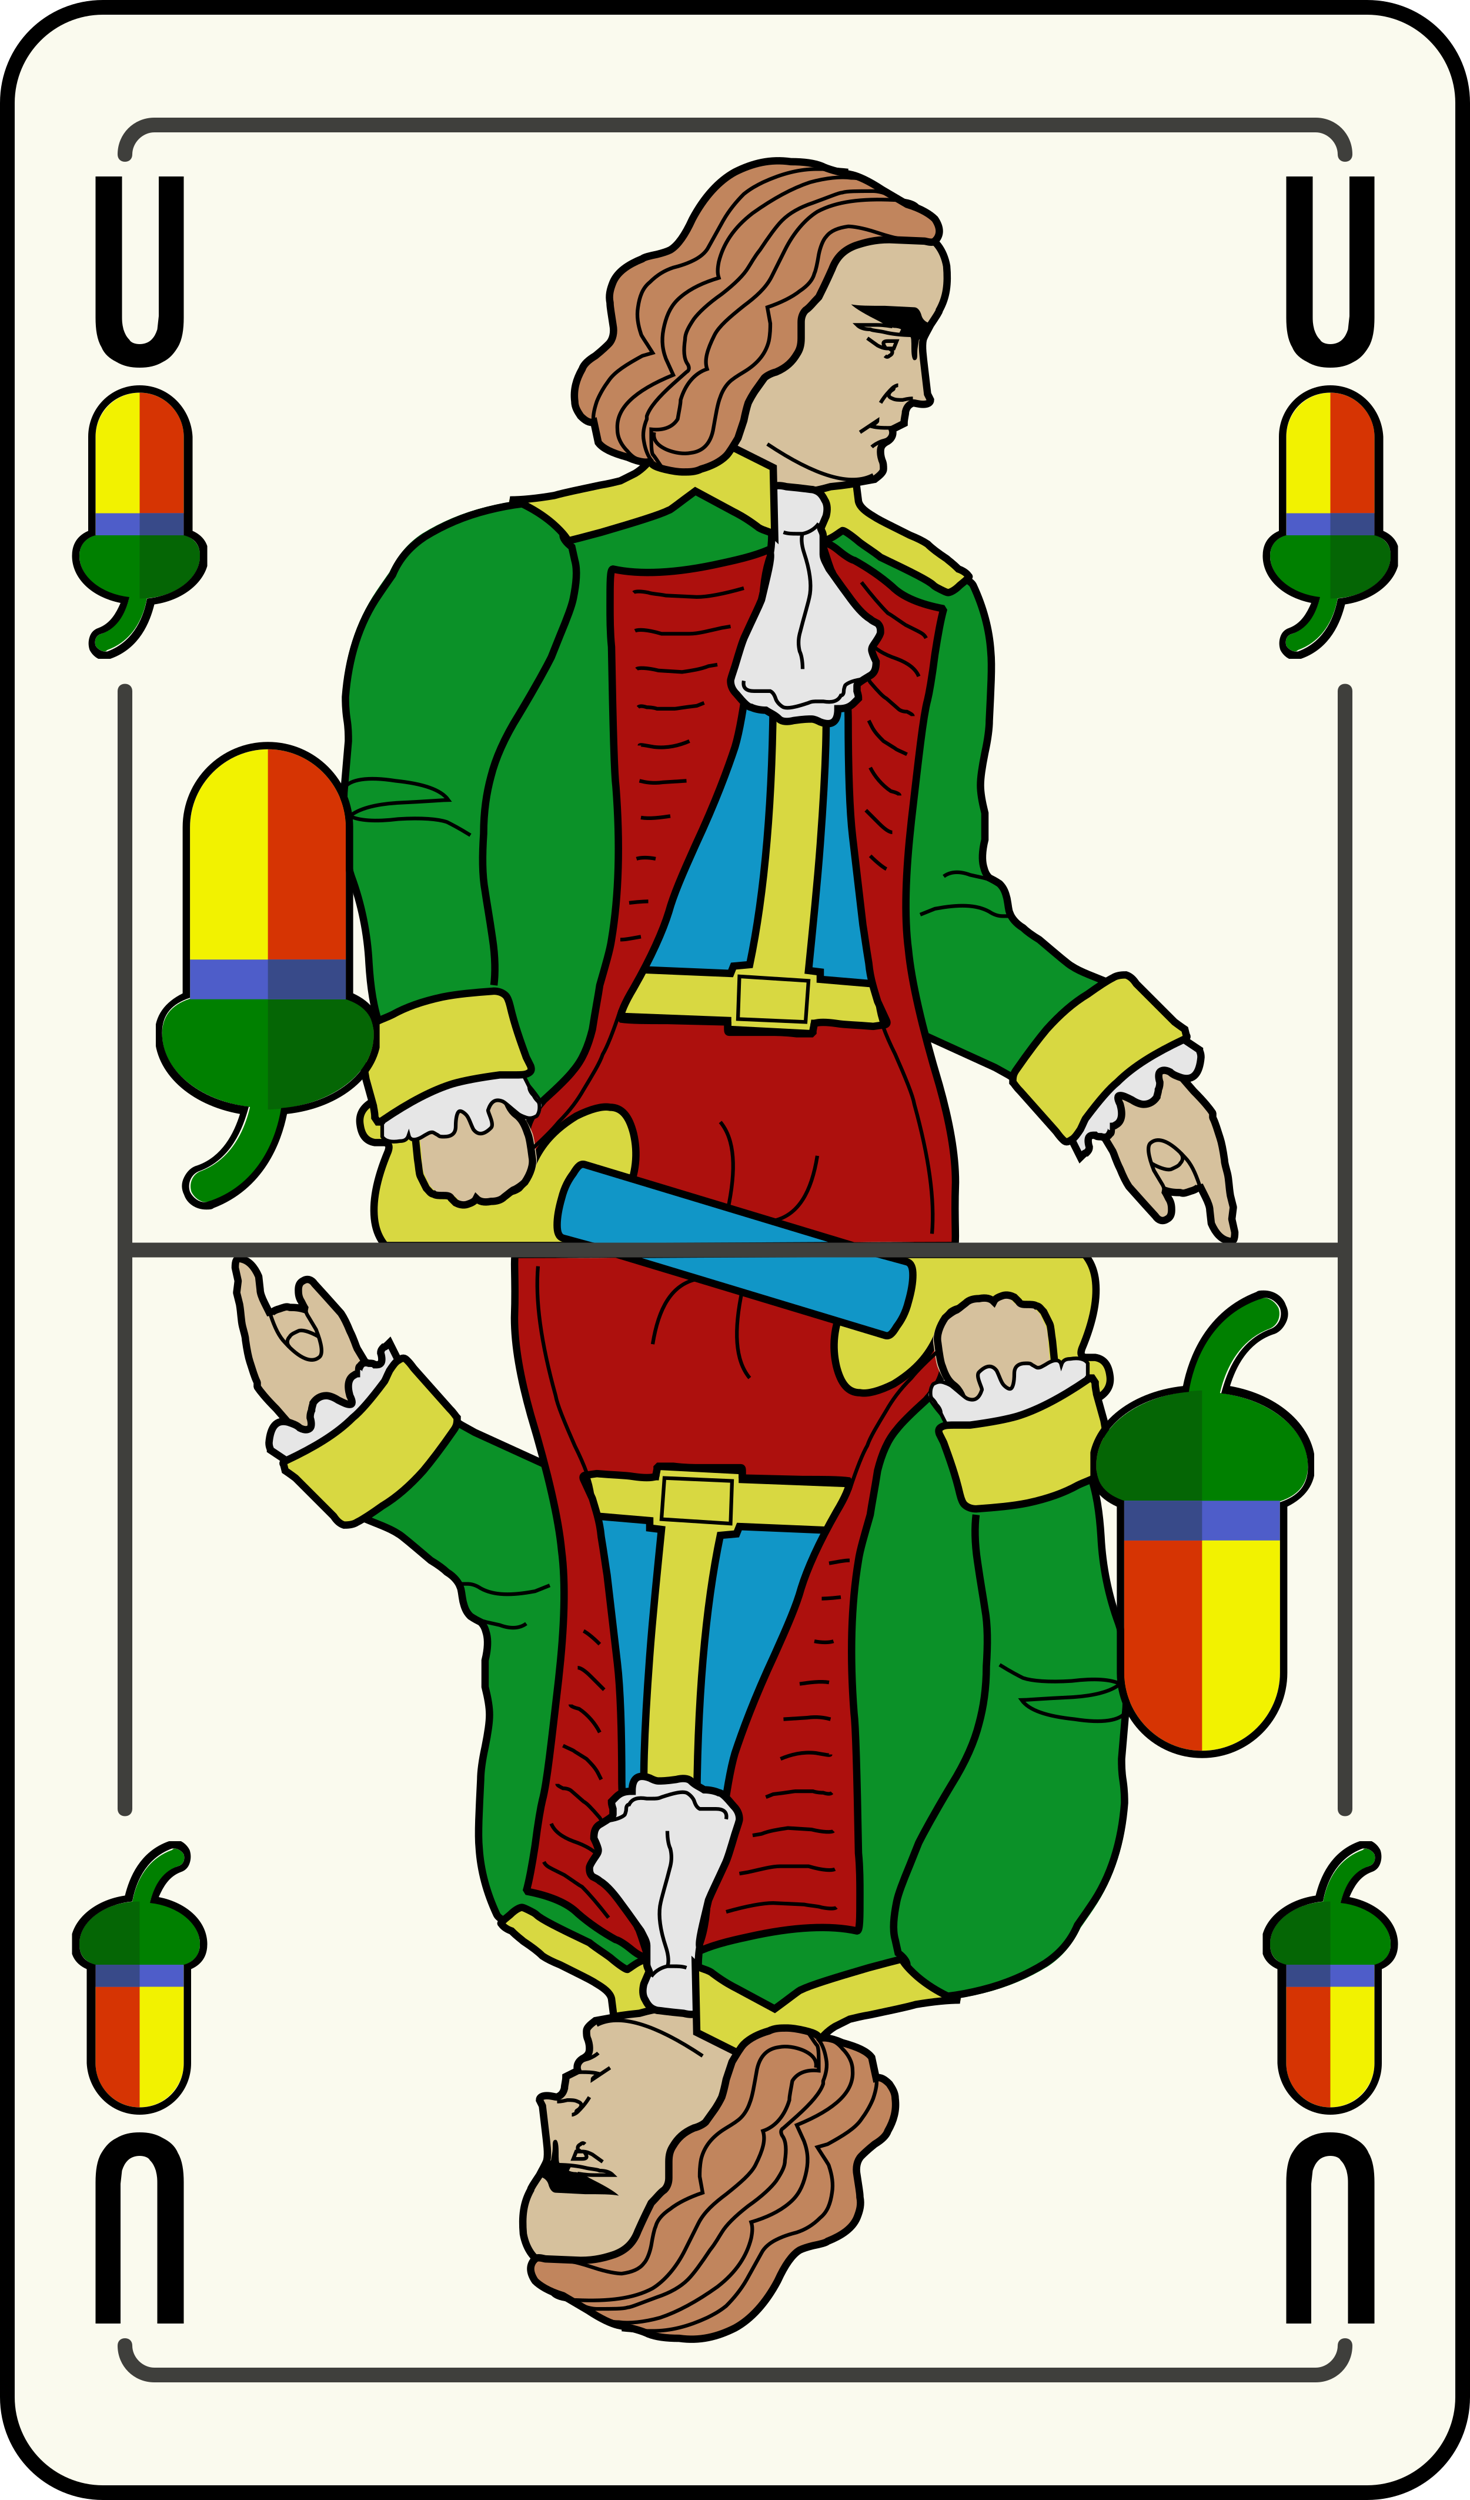 <svg xmlns="http://www.w3.org/2000/svg" xmlns:xlink="http://www.w3.org/1999/xlink" width="100" height="170" viewBox="0 0 100 170"><symbol viewBox="-22.5 -21.4 44.9 42.9"><path fill="#008000" d="M1.9-18.1c-.7.6-1.3 1.2-1.9 2-.6-.8-1.3-1.5-2.1-2.1-.6-.5-1.3-.9-2.1-1.3-1.7-.9-3.5-1.3-5.5-1.3-3.4 0-6.3 1.2-8.7 3.6-2.4 2.4-3.6 5.4-3.6 8.8 0 4.7 2.5 9.7 7.5 14.8 6.7 5.9 11.5 10.7 14.5 14.3 3-3.6 7.8-8.4 14.4-14.3 5-5.1 7.6-10.1 7.6-14.8 0-3.4-1.2-6.4-3.6-8.8-2.4-2.4-5.4-3.6-8.8-3.6-1.9 0-3.7.4-5.4 1.3-.9.3-1.6.8-2.3 1.4z"/><path fill="#055905" d="M0 20.7v-36.9c.6-.7 1.2-1.4 1.9-1.9.7-.6 1.5-1 2.3-1.5 1.7-.9 3.5-1.3 5.4-1.3 3.4 0 6.4 1.2 8.8 3.6 2.4 2.4 3.6 5.4 3.6 8.8 0 4.7-2.5 9.7-7.6 14.8-6.6 6-11.4 10.8-14.4 14.4z"/><path stroke="#000" stroke-miterlimit="10" d="M1.9-18.1c-.7.6-1.3 1.2-1.9 2-.6-.8-1.3-1.5-2.1-2.1-.6-.5-1.3-.9-2.1-1.3-1.7-.9-3.5-1.3-5.5-1.3-3.4 0-6.3 1.2-8.7 3.6-2.4 2.4-3.6 5.4-3.6 8.8 0 4.7 2.5 9.7 7.5 14.8 6.7 5.9 11.5 10.7 14.5 14.3 3-3.6 7.8-8.4 14.4-14.3 5-5.1 7.6-10.1 7.6-14.8 0-3.4-1.2-6.4-3.6-8.8-2.4-2.4-5.4-3.6-8.8-3.6-1.9 0-3.7.4-5.4 1.3-.9.3-1.6.8-2.3 1.4z" fill="none"/></symbol><symbol viewBox="-14 -23.5 28 47"><path fill="#F2F200" d="M10 13c0 5.5-4.5 10-10 10s-10-4.5-10-10v-23h20v23z"/><path fill="#D63403" d="M10-10v23c0 5.5-4.5 10-10 10v-33h10z"/><path fill="#008000" d="M13.5-13.5c0-5.2-6-9.5-13.5-9.5s-13.5 4.3-13.5 9.5 6 5.5 13.5 5.5 13.5-.3 13.5-5.5z"/><path fill="#056605" d="M13.5-13.5c0 5.2-6 5.5-13.5 5.5v-15c7.5 0 13.5 4.3 13.5 9.5z"/><path fill="#4E5DC9" d="M-10-9h20v5h-20z"/><path fill="#384A89" d="M0-9h10v5h-10z"/><path stroke="#000" stroke-miterlimit="10" d="M10-8.9v21.9c0 5.5-4.5 10-10 10s-10-4.5-10-10v-21.9c-2.2-.8-3.5-2.1-3.5-4.6 0-5.2 6-9.5 13.5-9.5s13.5 4.3 13.5 9.5c0 2.5-1.3 3.8-3.5 4.6z" fill="none"/></symbol><symbol viewBox="-29.9 -9.5 29.9 19"><path fill="#F2F200" d="M-22.8-6.9c-1.8 0-3.6.7-4.9 2-1.3 1.3-2 3-2 4.9 0 3.8 3.1 6.9 6.9 6.9h13.6v-13.8h-13.6z"/><path fill="#D63403" d="M-9.2-6.9h-13.6c-3.8 0-6.9 3.1-6.9 6.9h20.5v-6.9z"/><path fill="#008000" d="M-6.8-9.3c3.6 0 6.5 4.2 6.5 9.3s-2.9 9.3-6.5 9.3-3.8-4.2-3.8-9.3.2-9.3 3.8-9.3z"/><path fill="#056605" d="M-6.8-9.3c-3.6 0-3.8 4.2-3.8 9.3h10.3c.1-5.1-2.9-9.3-6.5-9.3z"/><path fill="#4E5DC9" d="M-9.9 6.9v-13.8h-3.4v13.8z"/><path fill="#384A89" d="M-9.9 0v-6.9h-3.4v6.9z"/><path stroke="#000" stroke-width=".5" stroke-miterlimit="10" d="M-9.9-6.9h-12.9c-3.8 0-6.9 3.1-6.9 6.9s3.1 6.9 6.9 6.9h12.9c.5 1.5 1.4 2.4 3.1 2.4 3.6 0 6.5-4.2 6.5-9.3s-2.9-9.3-6.5-9.3c-1.7 0-2.6.9-3.1 2.4z" fill="none"/></symbol><symbol id="d" viewBox="-4.6 -9.3 9.2 18.7"><path fill="#F2F200" d="M3 5.8c0 1.7-1.4 3-3 3-1.7 0-3-1.4-3-3v-7h6v7z"/><path fill="#D63403" d="M3-1.2v7c0 1.7-1.4 3-3 3v-10h3z"/><path fill="#008000" d="M4.1-2.3c0-1.6-1.8-2.9-4.1-2.9s-4.1 1.3-4.1 2.9 1.8 1.7 4.1 1.7 4.1-.1 4.1-1.7z"/><path fill="#008000" d="M-2.4-8.8c-.2 0-.5.2-.6.4-.1.3 0 .7.4.8 2 .8 2 3.4 2 3.4 0 .3.3.6.6.6s.6-.3.6-.6c0-.1 0-3.5-2.8-4.5-.1-.1-.2-.1-.2-.1z"/><path fill="#056605" d="M4.1-2.3c0 1.6-1.8 1.7-4.1 1.7v-4.6c2.3 0 4.1 1.3 4.1 2.9z"/><path fill="#4E5DC9" d="M-3-.9h6v1.5h-6z"/><path fill="#384A89" d="M0-.9h3v1.5h-3z"/><path d="M0 8.8c1.7 0 3-1.4 3-3v-6.7c.7-.2 1.1-.6 1.1-1.4 0-1.5-1.6-2.7-3.6-2.9-.2-1.1-.8-2.9-2.7-3.6h-.2c-.2 0-.5.2-.6.4-.1.3 0 .7.4.8 1.2.4 1.7 1.6 1.9 2.5-1.9.2-3.4 1.4-3.4 2.8 0 .7.4 1.2 1.1 1.4v6.7c0 1.7 1.3 3 3 3m0 .5c-2 0-3.5-1.6-3.5-3.5v-6.4c-.9-.4-1.1-1.1-1.1-1.7 0-1.5 1.3-2.8 3.3-3.2-.3-.7-.7-1.4-1.5-1.7-.3-.1-.5-.3-.6-.6-.1-.3-.1-.6 0-.9.2-.4.6-.7 1-.7.1 0 .3 0 .4.1 2 .7 2.7 2.5 3 3.7 2.1.3 3.7 1.7 3.7 3.3 0 .6-.2 1.3-1.1 1.7v6.4c-.1 1.9-1.6 3.5-3.6 3.5z"/></symbol><symbol id="c" viewBox="-37.4 -37.2 73.7 74.4"><g><path fill="#0B9128" d="M17.1 8.5c.6-.1 1-.3 1.2-.7.6-1.5 1-3 1.2-4.5.1-1 0-2.6-.1-4.7 0-.5-.1-1.2-.3-2.2-.2-1-.3-1.7-.3-2.2 0-.5.1-1.1.3-1.9 0-.4 0-1-.1-1.8s-.2-1.4-.1-1.8c.1-.3.2-.6.4-.8.1-.1.3-.2.7-.4.3-.3.4-.6.5-1 .1-.5.1-.9.2-1 .1-.3.4-.7.9-1l1.1-.8c1.3-1 2.1-1.6 2.2-1.8.6-.3 1.5-.7 2.7-1.2.7-.4.9-1.1.7-1.9-.1-.3-.4-.9-1-1.9-.2-.4-.5-1.1-.9-2.1-.4-.9-.9-1.4-1.5-1.6-.6-.2-1.3-.2-2 .1-.4.1-1.2.5-2.3 1.2l-.9.5-5.7 2.6c-.6.3-1 .8-1.2 1.5 0 .9-.1 1.6-.2 2.2-.3 1.3-.5 2.3-.5 3.1-.2 1.2-.3 2.2-.2 2.8 0 .4.2 1.1.4 2.1.2.9.3 1.6.3 2.1.1 1.7 0 3-.2 3.8-.2 1.7-.4 2.8-.7 3.5-.5 1-.8 1.7-1 2.2-.3.7-.4 1.5-.4 2.2 0 1.5-.1 2.4-.2 2.9-.2 1.2-.8 2-1.6 2.4-.7.4-1.5.6-2.4.7-.9.1-1.8 0-2.5-.2-.7-.1-1.2-.5-1.6-1.2-.3-.4-.6-1-1.1-1.8-.4-.7-.8-1.5-1.2-2.5-.2-.6-.5-1.4-.9-2.6-.2-.6-.4-1.3-.5-2.1 0-.4-.1-1.1-.1-2.1-.1-.9-.3-2.3-.8-4.2-.1-.5-.3-1.4-.7-2.8 0 0-.1-.8-.3-2.3-.1-.9-.4-1.7-.7-2.2-.1-.1-.2-.3-.5-.5-.2-.2-.4-.4-.4-.6-.2-.3-.3-.6-.3-1.1l-.2-1.2c-.1-.2-.2-.5-.5-.8-.2-.4-.4-.7-.4-.8-.6-1.6-1-2.5-1.2-2.7l-1.5-2.6c-.7-1.1-1.4-1.7-2.1-2-.3.7-.8 1.3-1.6 2-.9.7-1.6 1.2-2 1.6-.4.3-.7.6-.9.8-.3.3-.6.5-1 .6-.4.1-.9 0-1.6-.1-.8-.1-1.3-.2-1.7-.2-.7-.2-1.2-.3-1.5-.2-.3.1-.4.2-.4.2 0 .2-.1.4-.2.6-.4 1.3-.7 2.7-.8 4.4-.1 2-.5 4-1.2 5.9-.5 1.5-.6 3.4-.5 5.7l.3 3.5c0 .4 0 .9-.1 1.5-.1.7-.1 1.2-.1 1.5.2 2.6.9 4.9 2.3 7 .4.6.7 1 .9 1.3.6 1.2 1.3 2 2.2 2.6 1.3.8 2.7 1.4 4.3 1.8 1.6.4 3.1.6 4.6.5 1.3-.1 3 .2 5 .9 2.4.7 4 1.1 5 1.2.6 0 1.2-.2 1.9-.6.5-.4 1.1-.8 1.9-1.3.8-.5 1.6-.9 2.5-1.2.5-.1 1.1 0 1.9.3.8.4 1.5.6 1.9.5.6-.1 1.2-.6 1.8-1.2.8-.9 1.2-1.5 1.5-1.6.2-.2.7-.5 1.3-1 .6-.4 1-.8 1.4-1 .1-.1.6-.2 1.4-.3z"/><path stroke="#000" stroke-width=".5" d="M17.1 8.5c-.8.1-1.3.2-1.4.2-.4.2-.8.5-1.4 1-.7.5-1.1.8-1.3 1-.2.1-.7.7-1.5 1.6-.6.7-1.2 1.1-1.8 1.2-.4.1-1.1-.1-1.9-.5-.8-.4-1.4-.5-1.9-.3-.9.4-1.7.8-2.5 1.3s-1.3.9-1.7 1.1c-.7.4-1.3.6-1.9.6-.9-.1-2.6-.5-5-1.2-2.1-.7-3.8-1-5-.9-1.5.1-3-.1-4.6-.5-1.6-.4-3-1-4.3-1.8-.9-.6-1.7-1.4-2.2-2.6-.2-.3-.5-.7-.9-1.3-1.4-2-2.1-4.4-2.3-7 0-.3 0-.8.1-1.5.1-.6.1-1.1.1-1.5l-.3-3.5c-.1-2.3 0-4.2.5-5.7.7-1.9 1.1-3.9 1.2-5.9.1-1.6.3-3.1.8-4.4l.2-.6c0-.1.2-.2.4-.2.3-.1.8 0 1.5.2.3 0 .9.1 1.7.2.7.1 1.2.1 1.6.1.3-.1.6-.2 1-.6.2-.2.5-.5.9-.8.4-.4 1.1-.9 2-1.6.7-.7 1.2-1.3 1.6-2 .7.2 1.4.9 2.1 2 .7 1.3 1.2 2.1 1.5 2.6.1.2.5 1.1 1.2 2.7.1.2.2.5.4.8.2.3.4.6.5.8l.2 1.2c.1.5.2.8.3 1.1.1.2.2.3.4.6s.4.4.5.5c.3.5.6 1.2.7 2.2.2 1.5.3 2.3.3 2.3.2 1.6.4 2.5.5 3 .5 1.9.8 3.3.8 4.2 0 1 .1 1.7.1 2.1.1.8.2 1.5.5 2.1.4 1.1.7 2 .9 2.5.4 1 .8 1.8 1.2 2.5.4.9.8 1.5 1.1 1.9.4.7 1 1.1 1.7 1.2.7.2 1.6.3 2.5.2.8-.1 1.6-.3 2.3-.7.8-.4 1.4-1.2 1.6-2.4.1-.5.2-1.5.2-2.9 0-.8.2-1.5.4-2.2.2-.4.5-1.2 1-2.2.3-.7.5-1.8.7-3.3.2-.8.2-2.1.2-3.8 0-.5-.1-1.2-.3-2.1-.3-1-.4-1.7-.4-2.1 0-.6 0-1.6.2-2.8 0-.7.2-1.7.5-3.1.1-.5.2-1.2.2-2.2.1-.7.5-1.2 1.2-1.5l5.7-2.6.9-.5c1.1-.7 1.9-1.1 2.3-1.2.7-.2 1.4-.2 2-.1.6.2 1.1.7 1.5 1.6.4 1 .6 1.7.9 2.1.6 1 .9 1.7 1 1.9.2.8 0 1.5-.7 1.9-1.2.5-2.1.8-2.7 1.2-.2.1-.9.7-2.2 1.8-.5.3-.9.6-1.1.8-.5.3-.8.7-.9 1-.1.2-.1.5-.2 1-.1.4-.2.7-.5 1-.3.2-.5.3-.7.4-.2.2-.3.4-.4.8-.1.4-.1 1 .1 1.8v1.8c-.2.8-.3 1.4-.3 1.9s.1 1.2.3 2.2c.2.9.3 1.7.3 2.2.1 2.1.2 3.7.1 4.7-.1 1.5-.5 3-1.2 4.5-.1.2-.5.5-1.1.5z" fill="none"/><path fill="#1196C7" d="M9.4 9.4l3.2-29.3-18.6 1.1 9.8 28.3z"/><path stroke="#000" stroke-width=".25" fill="none" d="M9.4 9.4l3.2-29.3-18.6 1.1 9.8 28.3z"/><path fill="#D8D841" d="M4.6 1.6l3.5-.5c.2-1.6.1-5.2-.3-10.6-.2-2.8-.5-5.6-.8-8.6l.8-.1v-.5l4.7-.4.4-2.9-5.5.3-.1-.7-5.8.3v.6l-7.8.3.9 3.2 7.1-.3.2.5h1.1c1 4.8 1.6 11.2 1.6 19.4z"/><path stroke="#000" stroke-width=".5" d="M4.6 1.6c0-8.2-.6-14.6-1.6-19.4l-1.1-.1-.2-.5-7.1.3-.9-3.2 7.8-.3v-.6l5.8-.3.1.7 5.5-.3-.4 2.9-4.7.4v.5l-.8.1c.3 3 .6 5.9.8 8.6.4 5.4.5 9 .3 10.6l-3.5.6z" fill="none"/><path fill="#AD100D" d="M-6.1-5.7c-.1.7-.2 3.9-.4 9.6 0 1-.1 1.9-.1 2.8 0 1.7.1 2.5.2 2.5 1.9-.5 4.4-.4 7.5.3 1.4.3 2.6.6 3.6 1.1-.4-.7-.7-1.8-.9-3.3-.4-1.2-.7-2.9-1-5.1-.4-2.4-.7-4.1-.9-5.1-.4-1.4-1.3-3.6-2.7-6.7-.8-1.9-1.4-3.4-1.8-4.5-.4-1.3-1.2-3-2.4-5.2-.6-1-.9-1.7-.9-2.1.7-.1 1.8-.1 3.2-.1l4.1-.1v-.4c0-.2 0-.3.1-.3h2.8c.4 0 1.1 0 1.8-.1h1.1v.2l.1.5c.3.1.8.1 1.5 0 .6-.1 1.4-.1 2.5-.2l.8-.1c.2 0 .2.1.2.3l-.6 1.3c-.3.7-.5 1.5-.6 2.6-.1 1.2-.2 2.1-.4 2.6l-.7 6c-.2 1.8-.3 4.6-.3 8.2 0 1-.1 2.6-.4 4.6-.1 1.2-.2 2.1-.2 2.7-.1 1-.2 1.9-.5 2.6 0 .1-.2.8-.7 2 .2 0 .6-.1 1.1-.5.6-.5.9-.7 1-.8.9-.5 1.8-1.1 2.6-1.8.8-.6 2-1.1 3.5-1.5-.3-.8-.5-1.8-.6-3.1-.2-1.6-.4-2.7-.5-3.1-.2-1.1-.6-3.8-1-8.2-.4-3.6-.5-6.5-.2-8.8.2-2.1.9-5.2 2.1-9.2.7-2.5 1.1-4.7 1.1-6.6-.1-2.7-.1-4 0-4h-2.2c-2.6.1-6.5 0-11.7-.2-1.8-.1-5.7-.1-11.8-.1h-5c0 .2.1.8.4 2 .3.7.5 1.2.7 1.6.2.6.4 1.1.5 1.6v1.2c-.1.6-.1 1-.1 1.1 0 .7.5 1.5 1.2 2.5 1 .9 1.7 1.6 2 2 .6.7 1 1.6 1.3 2.8.2 1.3.4 2.4.5 3 .4 1.3.7 2.3.8 3.1.5 3 .6 6.5.3 10.4z"/><path stroke="#000" stroke-width=".5" stroke-linejoin="bevel" d="M-6.1-5.7c.3-3.9.2-7.4-.3-10.4-.1-.7-.4-1.7-.8-3.1-.1-.7-.3-1.7-.5-3-.3-1.2-.7-2.1-1.3-2.8-.3-.4-1-1.1-2-2-.8-.9-1.2-1.7-1.2-2.5 0-.2 0-.5.1-1.1v-1.2c-.1-.5-.2-1-.5-1.6-.1-.4-.3-.9-.7-1.6-.3-1.1-.5-1.8-.4-2 3.2 0 30.4.1 30.6.1s0 1.6.1 4.3c0 1.9-.4 4.1-1.1 6.6-1.2 4-1.9 7.1-2.1 9.2-.3 2.3-.2 5.2.2 8.8.5 4.3.8 7.1 1.1 8.2.1.4.3 1.5.5 3.1.2 1.3.4 2.4.6 3.1-1.6.3-2.8.8-3.5 1.5-.8.7-1.7 1.3-2.6 1.8-.1 0-.5.2-1.1.7-.5.4-.8.5-1.1.5.4-1.2.6-1.9.7-2 .3-.7.4-1.6.5-2.6 0-.6.1-1.5.2-2.7.2-2 .4-3.6.4-4.6 0-3.6.1-6.4.3-8.1l.7-6c.1-.6.2-1.4.4-2.6.1-1.1.4-1.9.6-2.6l.6-1.3c.1-.2 0-.3-.2-.3l-.7-.1c-1.1.1-1.9.1-2.5.2-.7.1-1.2.1-1.5 0l-.1-.5v-.2h-1.1c-.8.1-1.4.1-1.8.1h-2.8c-.1 0-.1.1-.1.3v.4l-4.1.1c-1.4 0-2.5 0-3.2.1 0 .4.3 1.1.9 2.1 1.2 2.1 2 3.9 2.4 5.2.3 1.1.9 2.5 1.8 4.5 1.4 3 2.2 5.2 2.7 6.7.3 1 .6 2.7.9 5.1.3 2.2.6 3.9 1 5.1.1 1.6.4 2.7.8 3.4-1-.5-2.2-.8-3.6-1.1-3.1-.7-5.6-.8-7.4-.4-.2 0-.2-.8-.2-2.5 0-.8 0-1.8.1-2.8.1-5.6.2-8.8.3-9.5z" fill="none"/><path fill="#D8D841" d="M16.4 9.8c.1-.1.4-.3.7-.6.3-.2.6-.4.7-.5.1-.1-.1-.3-.6-.6-.4-.3-.7-.5-.8-.5-.1 0-.3.1-.5.2s-.4.2-.5.3c-.3.2-1.5.9-3.6 1.9-.5.4-1 .7-1.4 1-.8.6-1.2.9-1.2.8-.2-.1-.4-.3-.8-.5s-.7-.3-.7-.2l-.1 1.5c.2.6.3 1 .2 1.3 0 .2-.1.4-.2.6l-.3.5 2.6 1.2s.2-.8.4-2.4c.2-.3.5-.6 1-1l1.3-.7 1.2-.6c.5-.2.9-.5 1.2-.6.4-.3.8-.7 1.4-1.1z"/><path stroke="#000" stroke-width=".5" d="M16.4 9.8c-.6.4-1 .7-1.3 1-.3.2-.7.4-1.2.6l-1.2.6c-.6.3-1 .5-1.3.7-.5.3-.9.6-1 1-.2 1.6-.3 2.4-.4 2.4l-2.6-1.2.3-.5c.1-.2.2-.4.2-.6 0-.3-.1-.7-.2-1.3l.1-1.5c0-.1.3 0 .7.2.4.2.6.4.8.5 0 .1.5-.2 1.2-.8.4-.3.9-.6 1.4-1 2.1-1 3.3-1.6 3.6-1.9.1-.1.3-.2.5-.3.2-.1.4-.2.5-.2.1 0 .4.1.8.5.5.4.7.6.6.6-.1.2-.4.4-.7.5-.4.4-.7.6-.8.7z" fill="none"/><path fill="#D6C19D" d="M15.9 26.7c0-.1-.2-.4-.6-1-.2-.4-.4-.7-.5-1-.1-.5 0-1.1.1-2l.2-1.7.2-.4c0-.2-.2-.3-.5-.3s-.6.1-.7.1c-.2-.1-.4-.2-.5-.6 0-.2-.1-.5-.1-.8l-.8-.4c.1-.3 0-.6-.3-.8-.4-.2-.5-.4-.5-.7 0-.1 0-.3.1-.6.1-.2.1-.4.1-.6 0-.2-.2-.4-.6-.7l-1.1-.2c-.2-.1-.9-.2-1.9-.3-.7-.2-1.2-.3-1.5-.3-.6-.2-1.1-.3-1.4-.2-1 .1-1.9.2-2.5.4-.8.3-1.5.9-2 1.7-.1.3-.4.4-.8.5-.5.1-.9.2-1.1.3-.1.1-.2.4-.2 1-.1.8-.2 1.5-.2 1.9 0 .8.1 1.5.2 2.1l1.1 5c.4 1.8 1.9 3.3 4.8 4.5 2 .9 4.2 1.2 6.4.9l1.1-.3c.3-.1.7-.2 1.2-.2.2 0 .6-.1 1.1-.1.9-.3 1.5-1.1 1.7-2.2.1-1.2 0-2.1-.5-3z"/><path stroke="#000" stroke-width=".5" stroke-miterlimit="10" d="M15.9 26.7c0-.1-.2-.4-.6-1-.2-.4-.4-.7-.5-1-.1-.5 0-1.1.1-2l.2-1.7.2-.4c0-.2-.2-.3-.5-.3s-.6.1-.7.1c-.2-.1-.4-.2-.5-.6 0-.2-.1-.5-.1-.8l-.8-.4c.1-.3 0-.6-.3-.8-.4-.2-.5-.4-.5-.7 0-.1 0-.3.1-.6.1-.2.1-.4.1-.6 0-.2-.2-.4-.6-.7l-1.1-.2c-.2-.1-.9-.2-1.9-.3-.7-.2-1.2-.3-1.5-.3-.6-.2-1.1-.3-1.4-.2-1 .1-1.9.2-2.5.4-.8.3-1.5.9-2 1.7-.1.3-.4.4-.8.5-.5.1-.9.2-1.1.3-.1.1-.2.4-.2 1-.1.8-.2 1.5-.2 1.9 0 .8.1 1.5.2 2.1l1.1 5c.4 1.8 1.9 3.3 4.8 4.5 2 .9 4.2 1.2 6.4.9l1.1-.3c.3-.1.7-.2 1.2-.2.2 0 .6-.1 1.1-.1.9-.3 1.5-1.1 1.7-2.2.1-1.2 0-2.1-.5-3z" fill="none"/><path fill="#E6E6E6" d="M8.1 13.8c.2-.3.2-.7.1-1.1l-.3-.7c-.1-.1-.1-.2 0-.3 0-.2.1-.3.1-.4v-1.2c.1-.3.2-.6.5-1s.6-1 1.1-1.9c.5-.7 1-1.3 1.5-1.6.1-.1.3-.2.5-.3.2-.2.3-.4.2-.6 0-.1-.1-.3-.3-.6-.2-.2-.3-.4-.3-.6 0-.2.1-.5.3-.8.1-.4-.1-.7-.5-1-.5-.3-.7-.5-.8-.6v-.4c.1-.2.1-.3.1-.5l-.3-.3c-.2-.2-.5-.4-1-.4-.1-.9-.5-1.2-1.2-.9-.2.2-.4.3-.6.3-.1 0-.5 0-1.2-.1-.4-.1-.8-.1-1.1.1-.3.2-.6.4-.9.5-.4.1-.8.2-1 .3-.2.1-.5.4-1 .9-.2.4-.3.7-.3.9 0 .1.1.4.3 1 .3.9.5 1.6.7 2.1.5 1 .9 1.8 1.1 2.4.5 1.7.7 2.8.8 3.2.1.7.2 1.2.1 1.5-.1.5-.1.9-.1 1.2v1.2c0 .4.1.6.2.6.2.1.5 0 .9 0l1.8-.2c.2-.1.4-.3.6-.7z"/><path stroke="#000" stroke-width=".5" stroke-miterlimit="10" d="M8.1 13.8c-.2.4-.4.6-.8.7-.1 0-.7.1-1.8.2-.4.1-.7.1-.9 0-.1 0-.2-.2-.2-.6v-1.2c0-.3 0-.7.1-1.2 0-.4 0-.9-.1-1.5.1-.4-.2-1.5-.6-3.2-.2-.5-.6-1.3-1.1-2.4-.2-.4-.4-1.1-.7-2.1-.2-.6-.3-.9-.3-1 0-.3.1-.6.4-.9.5-.6.8-.9 1-.9.2-.1.6-.2 1-.2.3-.2.6-.3.9-.6.2-.2.6-.2 1-.1.7.1 1 .1 1.2.1.2 0 .4-.1.6-.2.8-.3 1.2 0 1.2.9.5 0 .8.1 1.1.4l.3.3c0 .1 0 .2-.1.5v.4c0 .1.3.3.8.6.4.2.5.5.5 1-.2.4-.3.7-.3.8 0 .2.1.3.3.6.2.3.3.5.3.6 0 .2 0 .4-.2.6-.2.1-.4.2-.5.3-.5.3-1 .9-1.5 1.6-.6.8-1 1.4-1.3 1.8-.2.4-.4.7-.4 1v1.2c0 .1 0 .2-.1.4s-.1.3 0 .3l.3.7c.1.4.1.8-.1 1.1z" fill="none"/><path fill="#D8D841" d="M-2.6 13.1c-.6-.3-2.2-.8-4.6-1.5-1-.3-1.8-.5-2.2-.6.1 0-.2.5-1 1.2-1.1.9-2.1 1.4-2.9 1.5l.9-.3c-.4.1-.7.2-.9.3l-.1.1c.9 0 1.9.1 3.1.3.7.2 1.7.4 3.1.7.6.1 1 .2 1.4.3l1 .5c1 .6 1.8 1.8 2.4 3.7.9 0 2-.5 3.4-1.5l3.6-2 .1-4.6c-.1.1-.3.2-.6.3-.3.1-.5.2-.6.3-.8.6-1.4.9-1.6 1l-2.6 1.4c-1.2-.6-1.8-1-1.9-1.1z"/><path stroke="#000" stroke-width=".5" d="M4.6 16l.1-4.6c-.1.1-.3.2-.6.3-.3.1-.5.2-.6.3-.8.6-1.4.9-1.6 1l-2.6 1.4c-1.1-.8-1.7-1.3-1.8-1.3-.6-.3-2.2-.8-4.6-1.5-1.1-.3-1.9-.5-2.3-.6.1 0-.2.5-1 1.2-.7.6-1.4 1-2 1.3l-.9.3c.8 0 1.8.1 3 .3.7.2 1.7.4 3.1.7.6.1 1 .2 1.4.3l1 .5c1 .6 1.8 1.8 2.4 3.7.9 0 2-.5 3.4-1.5l3.6-1.8z" fill="none"/><path fill="#C1855D" d="M14.9 31.4l-2.5.1c-1-.1-1.7-.2-2.3-.4-.7-.3-1.2-.8-1.6-1.6-.4-.9-.7-1.5-.9-1.9-.3-.4-.6-.7-.9-.9-.2-.2-.3-.4-.3-.8v-1.1c0-.4-.1-.8-.3-1.1-.3-.5-.7-.9-1.4-1.2-.4-.1-.7-.3-.8-.4l-.5-.7c-.3-.5-.5-.8-.6-1-.1-.2-.2-.6-.3-1.2l-.3-1.2c-.2-.6-.5-1-.9-1.3-.4-.4-1-.7-1.7-.9-.4-.1-.8-.2-1.2-.2-.1 0-.4 0-.9.1-1 .2-1.4.4-1.3.7-.1-.3-.7-.2-1.6.2-1.1.3-1.7.6-2 1l-.3 1.4c-.3 0-.6.1-.9.4-.2.3-.4.6-.4 1-.1.8.1 1.5.5 2.2l.9.9c.5.4.8.6.9.8.3.3.4.8.3 1.3-.1.6-.2 1.1-.2 1.5-.1.5 0 .9.2 1.4.3.7 1 1.3 2 1.6.1.1.5.2 1 .3.4.1.7.2.9.3.5.3 1 1 1.5 2.1.8 1.6 1.8 2.7 2.9 3.2 1.2.6 2.4.9 3.7.8.9-.1 1.6-.2 2.1-.3.6-.1 1.3-.3 2.3-.5.4-.1 1.1-.5 2-1l1.8-.9c.9-.4 1.6-.7 1.9-1 .4-.7.5-1.2 0-1.5-.2-.2-.4-.2-.8-.2z"/><path stroke="#000" stroke-width=".5" d="M14.9 31.4c.4-.1.6-.1.7 0 .4.4.4.9 0 1.5-.3.3-.9.7-1.9 1l-1.7 1c-.9.6-1.6.9-2 1-1 .2-1.7.4-2.1.6-.5.2-1.2.3-2.1.3-1.4.2-2.6-.1-3.8-.7-1.1-.6-2.1-1.7-2.9-3.2-.5-1.1-1-1.8-1.5-2.1-.2-.1-.5-.2-.9-.3-.5-.1-.9-.2-1-.3-1-.4-1.7-.9-2-1.6-.2-.5-.3-.9-.2-1.4 0-.3.1-.8.2-1.5.1-.5 0-1-.3-1.3-.1-.1-.4-.4-.9-.8-.5-.3-.8-.6-.9-.9-.4-.7-.6-1.4-.5-2.2 0-.4.2-.7.4-1 .3-.3.6-.5.9-.4l.3-1.4c.3-.4.9-.7 2-1 .9-.4 1.5-.4 1.6-.2-.1-.3.3-.5 1.3-.7.5-.1.8-.1.9-.1.4 0 .8 0 1.2.2.7.2 1.3.5 1.7.9.2.2.5.7.8 1.2l.4 1.2c.1.5.2.9.3 1.2.1.2.3.6.6 1l.5.7c.1.1.4.3.8.4.7.3 1.1.7 1.4 1.2.2.3.3.6.3 1.1v1.1c0 .3.1.6.3.8.3.2.5.5.9.9.2.4.5 1 .9 1.9.3.8.8 1.3 1.6 1.6.6.2 1.3.4 2.3.4l2.4-.1z" fill="none"/><g stroke="#000" stroke-width=".25" fill="none"><path d="M-3.5 18.4c-.1-.5.2-.9.9-1.2.5-.2 1.1-.3 1.6-.2.8.1 1.3.6 1.5 1.5.2 1.1.3 1.8.5 2.3.1.3.3.7.6 1 .2.2.5.4 1 .7 1 .6 1.5 1.3 1.7 2.1.1.5.1.9.1 1.2l-.2 1.1c.9.3 1.7.7 2.2 1.1.6.4.9.8 1 1.2.1.2.2.7.3 1.3.1.5.3 1 .5 1.2.3.4.8.6 1.5.7.3 0 1-.1 1.9-.4.9-.3 1.4-.4 1.4-.4.6-.1 1.1-.2 1.4-.2h.6c.3 0 .5 0 .6.2M-2.9 15.9c-.4.6-.6.9-.7 1-.1.2-.1.8-.1 1.7.9-.1 1.5.2 1.8.7.1.6.2 1 .2 1.3.3 1 .9 1.8 1.8 2.1-.2.6 0 1.3.5 2.3.3.6 1 1.2 2 2 .8.6 1.5 1.2 1.9 2l.9 1.8c.6 1.2 1.4 2.1 2.2 2.6 1.3.7 3 .9 5.2.8.7 0 1.3-.1 1.6-.4M-3.6 16.4c-.3.3-.5.8-.6 1.4-.1.5 0 1 .2 1.5v.2c.2.6.8 1.3 1.8 2.2l.9.8c.2.1.2.3.1.5-.3.4-.3 1-.2 1.7 0 .4.2.8.6 1.4.3.4.9 1 1.9 1.7.9.7 1.5 1.3 1.8 1.8.2.3.4.7.8 1.2.6.9 1.1 1.6 1.5 2 .5.5 1.2.9 2.1 1.2 1.1.4 1.8.7 2 .7.3.1 1 .1 2.1.1.3 0 .8-.1 1.4-.4M-3.8 16.4c-.6 0-1.1.2-1.5.7-.4.4-.7.9-.7 1.5-.1 1.4 1.1 2.6 3.8 3.7l-.5 1.1c-.3.8-.3 1.5-.1 2.3.2.8.5 1.4 1.1 1.9.7.6 1.6 1 2.6 1.3-.1.3-.1.6 0 1.1.3 1.2 1 2.3 2.3 3.3 1.4 1 2.7 1.7 3.9 2.1 1.1.3 2.1.4 2.8.3.5 0 .9-.1 1.2-.2M-7.6 19c-.1.4 0 .9.2 1.5.2.5.5 1 .8 1.4.4.6 1.2 1.1 2.3 1.7l.7.2c-.5.8-.8 1.2-.8 1.3-.2.6-.3 1.2-.2 1.8.1.7.3 1.3.8 1.7.5.5 1 .8 1.6 1 .8.2 1.2.4 1.4.5.4.2.8.5 1 .9l1 1.8c.4.7.9 1.3 1.4 1.8.5.4.9.6 1.3.8 1.3.6 2.5.9 3.7.9.5 0 1.2 0 2.1-.1"/></g><path fill="#D8D841" d="M-20.4-27.2c.4-.4.9-1 1.5-2l1.9-2.1c.8-.9 1.6-1.4 2.5-1.6.2 0 .5-.1.9-.2s.7 0 1 .2c.2.2.4.5.6.9.2.5.4.9.5 1.1.6 1.2 1.5 2.1 2.8 2.9 1 .5 1.8.7 2.3.6.8 0 1.3-.6 1.6-1.8.3-1.3.2-2.7-.5-4.2-.3-.8-.7-1.4-1.1-1.9-.2-.3-.6-.7-1.2-1.5l-14.2-.1c-.4.5-.6 1-.7 1.6-.2 1.3.1 2.9.9 4.8.1.3.1.5-.2.6h-.7c-.6.1-.9.5-1 1.2-.1.6.1 1.1.7 1.5 1 .7 1.7.7 2.4 0z"/><path stroke="#000" stroke-width=".5" d="M-21.8-36.9c-.4.5-.6 1-.7 1.6-.2 1.3.1 2.9.9 4.8.1.3.1.5-.2.6h-.7c-.6.1-.9.5-1 1.2-.1.6.1 1.1.7 1.5.9.6 1.7.6 2.3-.1.4-.4.9-1 1.5-2l1.9-2.1c.8-.9 1.6-1.4 2.5-1.6.2 0 .5-.1.9-.2s.7 0 1 .2c.2.2.4.5.6.9.2.5.4.9.5 1.1.6 1.2 1.5 2.1 2.8 2.9 1 .5 1.8.7 2.3.6.8 0 1.3-.6 1.6-1.8.3-1.3.2-2.7-.5-4.2-.3-.8-.7-1.4-1.1-1.9-.1-.2-.4-.7-1-1.5h-14.3z" fill="none"/><path fill="#1196C7" d="M-7.4-36.9l-2.2.6c-.2 0-.4.3-.4.9 0 .5.1 1.1.3 1.8.2.7.4 1.2.8 1.7.3.4.5.6.8.6l18.1-5.6h-17.4z"/><path stroke="#000" stroke-width=".5" d="M10-36.9l-18.2 5.5c-.3.1-.5-.1-.8-.6-.3-.4-.6-.9-.8-1.7-.2-.7-.3-1.3-.3-1.8s.1-.8.4-.9l2.2-.6 17.5.1z" fill="none"/><path fill="#D6C19D" d="M34.5-28.2c.2-.4.3-.8.5-1.4.1-.3.2-.8.3-1.5 0-.2.1-.5.2-.9s.1-.9.2-1.5l.2-.8-.1-.8.2-.9c0-.5-.1-.7-.4-.6-.5.1-.9.5-1.2 1.2l-.1.9c0 .2-.1.5-.3.9l-.4.8c0-.1-.2-.3-.6-.4-.3-.1-.5-.2-.7-.1-.3 0-.7 0-1.2.2.1 0 .2-.2.4-.6.2-.3.2-.6.2-.8 0-.3-.1-.5-.3-.6-.3-.2-.6-.1-.8.2-1.1 1.2-1.7 1.9-1.8 2-.2.3-.4.7-.6 1.2-.3.6-.4 1-.5 1.2l-.6 1-.5.5c-.6.5-.9 1-1 1.5-.1.4 0 .9.2 1.6.4 1 .9 1.8 1.5 2.3.3.2.4.2.5.2h.8c.9 0 1.5-.1 1.9-.2.4-.2.8-.6 1.4-1.3l1.3-1.5c.7-.7 1.1-1.2 1.3-1.5v-.3z"/><path stroke="#000" stroke-width=".5" stroke-linejoin="bevel" stroke-miterlimit="10" d="M34.5-28.2c.2-.4.3-.8.5-1.4.1-.3.2-.8.3-1.5 0-.2.1-.5.2-.9s.1-.9.2-1.5l.2-.8-.1-.8.2-.9c0-.5-.1-.7-.4-.6-.5.1-.9.5-1.2 1.2l-.1.9c0 .2-.1.5-.3.9l-.4.8c0-.1-.2-.3-.6-.4-.3-.1-.5-.2-.7-.1-.3 0-.7 0-1.2.2.1 0 .2-.2.4-.6.2-.3.2-.6.2-.8 0-.3-.1-.5-.3-.6-.3-.2-.6-.1-.8.2-1.1 1.2-1.7 1.9-1.8 2-.2.3-.4.7-.6 1.2-.3.6-.4 1-.5 1.2l-.6 1-.5.5c-.6.5-.9 1-1 1.5-.1.4 0 .9.2 1.6.4 1 .9 1.8 1.5 2.3.3.2.4.2.5.2h.8c.9 0 1.5-.1 1.9-.2.4-.2.8-.6 1.4-1.3l1.3-1.5c.7-.7 1.1-1.2 1.3-1.5v-.3z" fill="none"/><path fill="#E6E6E6" d="M29.6-23.2c.3.3.7.5 1 .6.6.2 1 .3 1.1.3.2 0 .4-.2.7-.5l.9-.6.3-.2c0-.1.1-.2.1-.5-.1-1.1-.5-1.6-1.3-1.4-.3.1-.6.2-.8.4-.4.2-.6.1-.7 0-.1-.1-.1-.4 0-.7 0-.1 0-.3-.1-.5 0-.2-.1-.4-.1-.5-.2-.3-.5-.5-.9-.5-.2 0-.5.1-.8.3-.4.2-.6.3-.8.3-.2 0-.2-.2 0-.6.2-.7.1-1.2-.3-1.4-.1-.1-.3-.1-.4-.1.1 0 .1-.1.1-.2s0-.3-.1-.3c-.1-.2-.3-.3-.6-.2-.2 0-.3 0-.4.1-.2 0-.3 0-.4-.1-.1-.1-.1-.4 0-.7 0-.2-.1-.3-.2-.4-.1 0-.2-.1-.4-.3l-.5 1c-.6.6-.6 1.3-.1 2.1.3.6 1.1 1.4 2.2 2.3l.7.6c.8.8 1.4 1.4 1.8 1.7z"/><path stroke="#000" stroke-width=".5" stroke-miterlimit="10" d="M29.6-23.2c.3.3.7.5 1 .6.6.2 1 .3 1.1.3.2 0 .4-.2.7-.5l.9-.6.3-.2c0-.1.1-.2.1-.5-.1-1.1-.5-1.6-1.3-1.4-.3.1-.6.2-.8.4-.4.2-.6.1-.7 0-.1-.1-.1-.4 0-.7 0-.1 0-.3-.1-.5 0-.2-.1-.4-.1-.5-.2-.3-.5-.5-.9-.5-.2 0-.5.1-.8.3-.4.2-.6.3-.8.3-.2 0-.2-.2 0-.6.2-.7.1-1.2-.3-1.4-.1-.1-.3-.1-.4-.1.1 0 .1-.1.1-.2s0-.3-.1-.3c-.1-.2-.3-.3-.6-.2-.2 0-.3 0-.4.1-.2 0-.3 0-.4-.1-.1-.1-.1-.4 0-.7 0-.2-.1-.3-.2-.4-.1 0-.2-.1-.4-.3l-.5 1c-.6.6-.6 1.3-.1 2.1.3.6 1.1 1.4 2.2 2.3l.7.6c.8.8 1.4 1.4 1.8 1.7z" fill="none"/><path fill="#D8D841" d="M28.6-18.5c.2-.1.5-.3.7-.6l1.3-1.3 1.3-1.3c.4-.3.6-.5.7-.5l.1-.4v-.2s-.1-.1-.2-.1c-1.9-.9-3.4-1.8-4.5-2.9-.5-.4-1.2-1.3-2.1-2.4-.1-.1-.2-.4-.4-.8s-.4-.6-.6-.7c-.2-.2-.4-.2-.6 0-.2.3-.4.5-.5.6l-2.4 2.7c-.3.3-.5.5-.5.6-.1.2 0 .5.2.8.9 1.3 1.5 2.3 2.1 2.8.8.9 1.8 1.7 2.8 2.4.7.5 1.3.9 1.7 1.1.4.2.7.2.9.2z"/><path stroke="#000" stroke-width=".5" d="M28.6-18.5c-.2 0-.6 0-.9-.2-.4-.2-1-.6-1.7-1.1-1-.6-1.9-1.4-2.8-2.4-.5-.6-1.2-1.5-2.1-2.8-.2-.3-.2-.5-.2-.8.1-.1.2-.3.5-.6l2.4-2.7c.1-.1.2-.3.5-.6.2-.2.3-.2.6 0 .2.1.4.4.6.7.2.4.3.7.4.8.9 1.2 1.6 2 2.1 2.4 1.1 1.1 2.6 2 4.5 2.9.1 0 .2.1.2.1s.1.1 0 .2l-.1.4s-.3.2-.7.5l-1.3 1.3-1.3 1.3c-.2.3-.4.5-.7.6z" fill="none"/><path fill="#D6C19D" d="M-19-24.6l.6.3c.7.3 1.5.3 2.7.2.8-.2 1.3-.4 1.5-.7.4-.3.7-.8.8-1.6.1-.7.4-1.2.8-1.5.3-.3.6-.8.8-1.3.1-.2.2-.8.3-1.6.1-.5-.1-1.1-.5-1.7-.2-.3-.4-.4-.7-.5-.1 0-.3-.2-.7-.5-.2-.2-.5-.3-.9-.3s-.8 0-1 .2c-.2-.2-.4-.3-.6-.4-.3-.1-.6 0-.8.1l-.3.3c-.1.1-.3.2-.6.2s-.5 0-.6.1c-.1 0-.3.2-.5.4l-.4.8c-.1.2-.2.6-.2 1.2l-.2 2c-.3.8-.4 1.5-.4 2 0 .4.3 1 .8 1.7l.1.6z"/><path stroke="#000" stroke-width=".5" stroke-miterlimit="10" d="M-19-24.6l-.4-.7c-.5-.7-.7-1.3-.8-1.7 0-.5.1-1.1.4-2l.2-2c.1-.6.1-1 .2-1.2l.4-.8c.2-.2.3-.4.5-.4.1-.1.4-.1.6-.1.3 0 .5 0 .6-.2l.3-.3c.2-.1.5-.2.8-.1.3.1.5.2.6.4.2-.2.5-.3 1-.2.4 0 .7.1.9.3.4.3.6.5.7.5.2.1.5.3.7.5.4.6.6 1.2.5 1.7-.1.8-.2 1.4-.3 1.6-.2.6-.4 1-.8 1.3-.4.3-.6.8-.8 1.5-.1.8-.3 1.3-.8 1.6-.3.2-.8.5-1.5.7-1.1.2-2 .2-2.7-.2l-.3-.2z" fill="none"/><path fill="#E6E6E6" d="M-13.8-24.2c.8 0 1.2-.2 1.4-.6.1-.1.1-.3.1-.5l.4-.8c0-.2.1-.4.3-.6.1-.1.2-.2.3-.4.1-.1.2-.3.1-.4 0-.4-.1-.6-.2-.6-.2-.1-.4-.1-.7-.1-.3.1-.5.2-.6.3-.5.4-.9.7-1 .8-.5.2-.8 0-1-.6 0-.1 0-.3.2-.6.1-.3.1-.5 0-.6-.5-.5-.9-.5-1.2-.1l-.5 1c-.2.2-.3.3-.5.2-.2-.1-.2-.4-.2-1 0-.5-.2-.7-.8-.7-.1 0-.2 0-.4.1s-.3.2-.4.2c-.2-.1-.4-.2-.5-.2-.6-.3-1-.3-1.1 0-.1-.3-.3-.4-.6-.4-.6-.1-1 0-1.2.3v1.3c-.1.4-.1.6 0 .8.1.2.3.4.8.8.2.2.5.4 1 .6.5.2 1.2.5 2.3.7l1 .3c1.3.6 2.3.9 3 .8z"/><path stroke="#000" stroke-width=".25" stroke-miterlimit="10" d="M-13.8-24.2c-.6 0-1.7-.2-3.1-.8l-1-.3c-1.1-.2-1.8-.4-2.3-.7-.5-.2-.9-.4-1-.6-.4-.4-.7-.6-.8-.8v-2.1c.2-.3.6-.4 1.2-.3.3 0 .5.1.6.4.1-.4.5-.4 1.1 0 .2.1.3.2.5.2.1 0 .2-.1.4-.2.1-.1.2-.1.4-.1.5 0 .8.2.8.7 0 .6.1.9.2 1 .1.1.3 0 .5-.2s.3-.6.5-1c.3-.4.7-.4 1.2.1.1.1.1.3 0 .6s-.2.5-.2.6c.2.6.5.8 1 .6.2-.1.5-.4 1-.8.1-.1.3-.2.6-.3.3-.1.5 0 .7.1.1.1.2.3.2.6 0 .1 0 .3-.1.4-.1.1-.2.2-.3.4-.2.2-.3.4-.3.6l-.4.8c0 .3 0 .4-.1.5-.1.4-.6.6-1.3.6z" fill="none"/><path fill="#D8D841" d="M-11.9-24.7c.1-.3 0-.4-.2-.5-.2-.1-.5-.1-.9-.1h-1c-1.5-.2-2.5-.4-3.2-.6-1.3-.4-2.9-1.2-4.8-2.5 0-.1-.1-.1-.1-.1h-.2l-.2.3c0 .4-.1.7-.1.8l-.5 1.8c-.1.6-.2 1.2-.5 1.8-.1.5-.2.8-.2 1 .1.2.3.5.7.8.8.4 1.4.6 1.8.8.9.5 2 .9 3.4 1.2 1 .2 2.1.3 3.5.4.3 0 .6-.1.8-.3.1-.1.2-.3.3-.7.3-1.3.7-2.4 1.1-3.5l.3-.6z"/><path stroke="#000" stroke-width=".5" d="M-11.9-24.7c.1-.3 0-.4-.2-.5-.2-.1-.5-.1-.9-.1h-1c-1.5-.2-2.5-.4-3.2-.6-1.3-.4-2.9-1.2-4.8-2.5 0-.1-.1-.1-.1-.1h-.2l-.2.3c0 .4-.1.7-.1.8l-.5 1.8c-.1.6-.2 1.2-.5 1.8-.1.5-.2.8-.2 1 .1.2.3.5.7.8.8.4 1.4.6 1.8.8.9.5 2 .9 3.4 1.2 1 .2 2.1.3 3.5.4.3 0 .6-.1.8-.3.1-.1.2-.3.3-.7.3-1.3.7-2.4 1.1-3.5l.3-.6z" fill="none"/><path d="M12.2 27l2-.1c.2 0 .4-.2.5-.6.1-.3.4-.5.7-.5l-.5-1.1c-.2.1-.4.1-.4-.1 0-.1-.1-.4-.1-.8 0-.3 0-.5-.2-.5-.1 0-.2.2-.2.8 0 .5 0 .8-.1.8 0 0-.2.1-.8.1l.2.4c-.2.1-.4.1-.5.1-.3.1-.6.2-.9.4-1 .5-1.7.9-2 1.2.5-.1 1.2-.1 2.3-.1z"/><path stroke="#000" stroke-width=".25" d="M12.7 25.6c-.1 0-.5.1-1.1.1h-1.3c.2-.2.5-.3.9-.3.2-.1.6-.1 1-.2s1.1-.2 1.9-.2M13 24.6h-.6c-.3 0-.4-.1-.2-.4 0-.1.1-.1.2-.1h.4l.2.5zm-.8-1c.1-.1.2-.1.3 0 .2.1.2.2.2.3 0 .1-.1.1-.2.2h-.1c-.3 0-.5.1-.7.2l-.7.5M11.9 20.4c.3.5.6.8.8 1 .1.1.3.2.4.2m-.3-.2c0-.1-.1-.1-.2-.2-.2-.2-.2-.4.1-.5.2-.1.4-.1.7-.1.4.1.6.1.7.1M12.7 18.1c-.1-.1-.3-.2-.7-.3-.3-.1-.6-.3-.7-.4M10.5 18.4l1.2.8c0-.1-.2-.2-.4-.4.4-.1.8-.1 1.1-.1.2 0 .4 0 .8.1M4.2 17.6c3.3-2.2 5.7-2.9 7.2-2.1" fill="none"/><g stroke="#000" stroke-width=".25" fill="none"><path d="M-4.9 7.5c.1.1.5.1 1 0 .3-.1.7-.1 1.2-.2l2.1-.1c.7 0 1.8.2 3.2.6M1.7 5.2l-.6-.1c-.9-.2-1.6-.4-2.2-.4h-1.9c-1 .3-1.6.3-1.8.2M.8 2.6l-.6-.1c-.5-.2-1.1-.3-1.8-.4l-1.6.1c-.8.2-1.4.2-1.5.1M-.1 0l-.5-.2c-.9-.1-1.4-.2-1.5-.2h-1.2c-.3.1-.6.1-.7.1-.3.1-.5.1-.6 0M-1.1-2.6c-.7-.3-1.5-.5-2.4-.4-.6.1-1 .2-1 .1M-1.3-5.3l-1.6-.1c-.7-.1-1.2 0-1.6.1M-2.4-7.7c-.7-.1-1.4-.2-2-.1M-3.4-10.6c-.5.1-1 .1-1.3 0M-3.9-13.5s-.5 0-1.3-.1M-5.8-16.1c.4 0 .8.1 1.4.2"/></g><g stroke="#000" stroke-width=".25" fill="none"><path d="M15 4.4c-.1.2-.2.3-.6.5l-.8.4c-.6.4-1 .7-1.2.8-.5.5-1.1 1.2-1.8 2.1M11.3 4c.2-.3.8-.7 1.7-1 .8-.3 1.3-.7 1.5-1.2M10.9 1.9l.3-.5c.6-.7.9-1 1.1-1.1l.8-.7c.1-.1.3-.2.6-.2.2-.1.4-.2.4-.3M11.1-1.2l.2-.4c.2-.4.5-.7.8-1l.8-.5c.1-.1.4-.2.8-.4M11.2-4.4c.3-.6.8-1.2 1.4-1.6.4-.1.6-.2.6-.3M10.9-7.3l.9-.9c.4-.4.7-.6.9-.6M11.2-10.4c.5-.5.9-.8 1.1-.9"/></g><path stroke="#000" stroke-width=".25" d="M11.7-20.5c.1-.9.5-2 1.2-3.4.7-1.6 1.2-2.8 1.3-3.4 1-3.6 1.4-6.5 1.2-8.8M-12-30.5c.9.8 1.6 1.5 2 2 .8.8 1.3 1.5 1.7 2.2.6 1 1.1 1.8 1.3 2.4.3.5.7 1.5 1.2 3" fill="none"/><path stroke="#000" stroke-width=".25" fill="none" d="M6.8-21.7l-4.6.2.1 2.9 4.7-.3z"/><path stroke="#000" stroke-width=".5" d="M-9.7 11.4c0-.2.2-.5.6-.8l.2-.9c.2-.7.1-1.6-.1-2.6-.1-.5-.4-1.3-.9-2.5l-.6-1.5c-.3-.6-1-1.9-2.2-3.9-1-1.6-1.6-3-1.9-4.2-.3-1.1-.5-2.4-.5-3.9-.1-1.5-.1-2.8.1-3.9.1-.7.3-1.8.5-3.2.2-1.3.2-2.4.1-3.2" fill="none"/><path stroke="#000" stroke-width=".25" d="M-24.6-5.8c.4.6 1.6.8 3.5.5 1.9-.2 3.1-.6 3.6-1.3-.2 0-1.4-.1-3.5-.2-1.5-.1-2.6-.4-3.2-.9.6-.3 1.7-.4 3.3-.2 1.6.1 2.7 0 3.3-.2.2-.1.8-.4 1.6-.9M16.2-11.8c.4.3 1 .4 1.8.1l.9-.2c.4-.1.7-.2.9-.3.6-.5.8-1.1.8-1.7v-.6h-.4c-.3 0-.6.1-.9.3-.9.5-2.1.5-3.7.2l-1-.4M1.5-34.5c.6 2.8.5 4.8-.5 6M4.7-35.2c1.6.4 2.5 1.9 2.9 4.4" fill="none"/><path stroke="#000" stroke-width=".25" stroke-linecap="square" d="M33.6-32.8c-.3.9-.6 1.5-1 1.9-1 1.1-1.8 1.4-2.3 1-.3-.2-.2-.9.2-1.9l.6-1c.1-.2.1-.3.1-.3" fill="none"/><path stroke="#000" stroke-width=".25" d="M32.3-30.6c.2-.2.2-.5 0-.7-.1-.2-.4-.3-.6-.4-.2-.1-.7 0-1.4.4M11.5 2.3c-.1-.3-.4-.5-.9-.7-.7-.1-1-.3-1.1-.4 0 0-.1-.2-.1-.4s-.1-.3-.2-.3c-.2-.4-.6-.5-1.2-.4h-.4c-.2 0-.4 0-.6-.1-.9-.3-1.4-.4-1.7-.3-.2.1-.4.3-.5.5-.1.3-.2.5-.4.6h-1.1c-.5 0-.8.2-.7.7" fill="none"/><path stroke="#000" stroke-width=".25" stroke-miterlimit="10" d="M7.7 12.2c-.2-.3-.6-.6-1.1-.7h-.4.4c-.1-.2-.1-.7.1-1.3.4-1.2.5-2.1.4-2.8-.1-.6-.4-1.5-.7-2.7-.1-.4-.1-.8 0-1.2.1-.2.2-.6.2-1.2m-1.3 9.3c.3-.1.6-.1.9-.1" fill="none"/></g><use xlink:href="#Deleted_Symbol" width="-32766" height="-32766" x="16383" y="16383" transform="translate(-29.127 -18.502)" overflow="visible"/><use xlink:href="#a" width="15.3" height="31.8" x="-7.7" y="-15.9" transform="translate(-29.775 -18.555)" overflow="visible"/></symbol><symbol viewBox="-22.5 -21.4 44.9 42.9"><path fill="#008000" d="M1.9-18.1c-.7.6-1.3 1.2-1.9 2-.6-.8-1.3-1.5-2.1-2.1-.6-.5-1.3-.9-2.1-1.3-1.7-.9-3.5-1.3-5.5-1.3-3.4 0-6.3 1.2-8.7 3.6-2.4 2.4-3.6 5.4-3.6 8.8 0 4.7 2.5 9.7 7.5 14.8 6.7 5.9 11.5 10.7 14.5 14.3 3-3.6 7.8-8.4 14.4-14.3 5-5.1 7.6-10.1 7.6-14.8 0-3.4-1.2-6.4-3.6-8.8-2.4-2.4-5.4-3.6-8.8-3.6-1.9 0-3.7.4-5.4 1.3-.9.3-1.6.8-2.3 1.4z"/><path fill="#055905" d="M0 20.7v-36.9c.6-.7 1.2-1.4 1.9-1.9.7-.6 1.5-1 2.3-1.5 1.7-.9 3.5-1.3 5.4-1.3 3.4 0 6.4 1.2 8.8 3.6 2.4 2.4 3.6 5.4 3.6 8.8 0 4.7-2.5 9.7-7.6 14.8-6.6 6-11.4 10.8-14.4 14.4z"/><path stroke="#000" stroke-miterlimit="10" d="M1.9-18.1c-.7.6-1.3 1.2-1.9 2-.6-.8-1.3-1.5-2.1-2.1-.6-.5-1.3-.9-2.1-1.3-1.7-.9-3.5-1.3-5.5-1.3-3.4 0-6.3 1.2-8.7 3.6-2.4 2.4-3.6 5.4-3.6 8.8 0 4.7 2.5 9.7 7.5 14.8 6.7 5.9 11.5 10.7 14.5 14.3 3-3.6 7.8-8.4 14.4-14.3 5-5.1 7.6-10.1 7.6-14.8 0-3.4-1.2-6.4-3.6-8.8-2.4-2.4-5.4-3.6-8.8-3.6-1.9 0-3.7.4-5.4 1.3-.9.3-1.6.8-2.3 1.4z" fill="none"/></symbol><symbol viewBox="-15.5 -15.7 31.1 31.3"><path fill="#E60000" d="M2.9 13c1.4 1.4 2.6 2.1 3.8 2.1 2.3 0 4.3-.8 5.9-2.5 1.6-1.7 2.5-3.7 2.5-6 0-3.3-1.7-7-5.2-11-2-2.3-5.3-5.9-9.9-10.6-4.6 4.7-7.8 8.3-9.8 10.6-3.5 4.1-5.2 7.7-5.2 11 0 2.3.8 4.3 2.5 6 1.7 1.6 3.7 2.5 6 2.5 1.2 0 2.4-.7 3.8-2.1.1-.1 1-1.3 2.8-3.5.4.6 1.4 1.8 2.8 3.5z"/><path fill="#A50A0A" d="M6.7 15.1c-1.2 0-2.4-.7-3.8-2.1-1.4-1.7-2.4-2.9-2.9-3.5v-24.5c4.6 4.7 7.9 8.3 9.9 10.6 3.5 4.1 5.2 7.7 5.2 11 0 2.3-.8 4.3-2.5 6-1.7 1.7-3.6 2.5-5.9 2.5z"/><path stroke="#000" stroke-miterlimit="10" d="M2.9 13c1.4 1.4 2.6 2.1 3.8 2.1 2.3 0 4.3-.8 5.9-2.5 1.6-1.7 2.5-3.7 2.5-6 0-3.3-1.7-7-5.2-11-2-2.3-5.3-5.9-9.9-10.6-4.6 4.7-7.8 8.3-9.8 10.6-3.5 4.1-5.2 7.7-5.2 11 0 2.3.8 4.3 2.5 6 1.7 1.6 3.7 2.5 6 2.5 1.2 0 2.4-.7 3.8-2.1.1-.1 1-1.3 2.8-3.5.4.6 1.4 1.8 2.8 3.5z" fill="none"/></symbol><symbol id="b" viewBox="-50 -85 100 170"><path fill="#FAFAEE" d="M-43-84.5c-3.6 0-6.5 2.9-6.5 6.5v156c0 3.6 2.9 6.5 6.5 6.5h86c3.6 0 6.5-2.9 6.5-6.5v-156c0-3.6-2.9-6.5-6.5-6.5h-86z"/><path d="M43 84c3.3 0 6-2.7 6-6v-156c0-3.3-2.7-6-6-6h-86c-3.3 0-6 2.7-6 6v156c0 3.3 2.7 6 6 6h86m0 1h-86c-3.9 0-7-3.1-7-7v-156c0-3.9 3.1-7 7-7h86c3.9 0 7 3.1 7 7v156c0 3.9-3.1 7-7 7z"/></symbol><symbol id="f" viewBox="-42 -77 84 154"><path fill="#3F3F3C" d="M-41.5-38.5c-.3 0-.5.2-.5.5v76c0 .3.2.5.5.5s.5-.2.5-.5v-76c0-.3-.2-.5-.5-.5zM39.5-77h-79c-1.4 0-2.5 1.1-2.5 2.5 0 .3.2.5.5.5s.5-.2.5-.5c0-.8.7-1.5 1.5-1.5h79c.8 0 1.5.7 1.5 1.5 0 .3.2.5.5.5s.5-.2.5-.5c0-1.4-1.1-2.5-2.5-2.5zM41.5-38.5c-.3 0-.5.2-.5.5v76c0 .3.2.5.5.5s.5-.2.5-.5v-76c0-.3-.2-.5-.5-.5zM41.5 74c-.3 0-.5.2-.5.5 0 .8-.7 1.5-1.5 1.5h-79c-.8 0-1.5-.7-1.5-1.5 0-.3-.2-.5-.5-.5s-.5.2-.5.5c0 1.4 1.1 2.5 2.5 2.5h79c1.4 0 2.5-1.1 2.5-2.5 0-.3-.2-.5-.5-.5zM41-.5h-82c-.3 0-.5.2-.5.5s.2.5.5.5h82c.3 0 .5-.2.5-.5s-.2-.5-.5-.5z"/></symbol><symbol viewBox="-14.4 -15.9 28.8 31.9"><path fill="#028C02" d="M3.1-12.4c0-.8-.3-1.6-.9-2.2-.6-.6-1.3-.9-2.2-.9-.8 0-1.6.3-2.2.9-.5.7-.8 1.4-.8 2.2 0 .8.3 1.6.9 2.2.6.6 1.3.9 2.2.9.8 0 1.6-.3 2.2-.9.5-.6.8-1.3.8-2.2z"/><path fill="#046604" d="M2.2-14.6c.6.6.9 1.3.9 2.2 0 .8-.3 1.6-.9 2.2-.6.6-1.3.9-2.1.9v-6.1c.8 0 1.5.3 2.1.8z"/><path stroke="#000" stroke-miterlimit="10" d="M3.1-12.4c0-.8-.3-1.6-.9-2.2-.6-.6-1.3-.9-2.2-.9-.8 0-1.6.3-2.2.9-.5.7-.8 1.4-.8 2.2 0 .8.3 1.6.9 2.2.6.6 1.3.9 2.2.9.8 0 1.6-.3 2.2-.9.5-.6.8-1.3.8-2.2z" fill="none"/><path fill="#D9D900" d="M13.9 1.5c0-3.8-1.3-7.1-4-9.8-2.7-2.7-6-4-9.8-4s-7.1 1.3-9.9 4c-2.7 2.7-4 6-4 9.8 0 3.8 1.4 7.1 4 9.8 2.7 2.7 6 4.1 9.9 4.1s7.1-1.4 9.8-4.1c2.7-2.7 4-5.9 4-9.8z"/><path fill="#99950A" d="M.1 15.4v-27.8c3.8 0 7.1 1.4 9.8 4 2.7 2.7 4 6 4 9.8 0 3.8-1.3 7.1-4 9.8-2.8 2.9-6 4.2-9.8 4.2z"/><path fill="#B30000" d="M-13.9 1.5c0-1.8.3-3.5.9-5.1h26c.6 1.6.9 3.3.9 5.1v.9h-27.7c-.1-.3-.1-.6-.1-.9z"/><path fill="#00B300" d="M5.8-10.9c-1.7-.8-3.5-1.2-5.5-1.2s-4 .4-6 1.2c-1.4 1-2.4 2-3 2.9-.6.8-.7 1.3-.3 1.4.3 0 1.1-.3 2.5-.9l4.2-2.1c.5 2 1.2 3 2.3 3 1.1 0 1.8-1 2.3-3.1.8.4 2.2 1.1 4.3 2.1 1.3.7 2.1 1 2.4.9.4-.1.3-.6-.3-1.4-.5-.9-1.5-1.8-2.9-2.8z"/><path d="M3.2 9.3c0-.9-.3-1.6-.9-2.2-.6-.6-1.4-.9-2.3-.9-.9 0-1.6.3-2.2.9-.6.6-.9 1.4-.9 2.2 0 .9.3 1.6.9 2.2.6.6 1.4.9 2.2.9.9 0 1.6-.3 2.2-.9.7-.5 1-1.3 1-2.2z"/><path stroke="#1A171B" stroke-width=".65" fill="none" d="M.1 12.4v3"/><path fill="#087208" d="M9.1-6.6c-.3 0-1.1-.3-2.5-1-2.1-1-3.5-1.7-4.3-2.1-.4 2.1-1.2 3.1-2.2 3.1v-5.5h.3c2 0 3.8.4 5.5 1.2 1.4 1 2.4 2 3 2.9.5.8.6 1.3.2 1.4z"/><path fill="#750B0B" d="M.1 2.4v-6h12.9c.6 1.6.9 3.3.9 5.1v.9h-13.8z"/><path stroke="#000" stroke-miterlimit="10" d="M13.9 1.5c0-3.8-1.3-7.1-4-9.8-2.7-2.7-6-4-9.8-4s-7.1 1.3-9.9 4c-2.7 2.7-4 6-4 9.8 0 3.8 1.4 7.1 4 9.8 2.7 2.7 6 4.1 9.9 4.1s7.1-1.4 9.8-4.1c2.7-2.7 4-5.9 4-9.8z" fill="none"/></symbol><symbol id="e" viewBox="-3 -6.5 6 13"><path d="M-3 6.5h1.8v-9.5c0-.3 0-.5.1-.9.1-.3.2-.5.4-.7.1-.2.4-.3.7-.3s.6.1.8.3c.2.2.3.4.4.7l.1.9v9.5h1.7v-9.6c0-.8-.1-1.5-.4-2s-.6-.8-1-1c-.5-.3-1-.4-1.6-.4-.6 0-1.1.1-1.6.4-.4.2-.8.5-1 1-.3.5-.4 1.2-.4 2v9.6z"/></symbol><symbol viewBox="-1.4 -31 2.8 62"><path fill="#930" d="M.5-27.6c-.2.1-.3.1-.5.1-.3 0-.5-.1-.8-.2v57.1c.4 2.1.9 2.1 1.2 0v-57z"/><path fill="#ff0" d="M-.8-27.8c.2.2.5.2.8.2.2 0 .3 0 .5-.1.1-.1.2-.2.3-.2.3-.3.4-.6.4-.9 0-.3-.2-.8-.4-1.4-.3-.6-.7-.8-1-.6-.3.2-.5.5-.8.9-.2.4-.4.8-.4 1.1 0 .3.1.6.4.9.1 0 .2.1.2.1z"/><path stroke="#000" stroke-width=".3" stroke-linecap="round" stroke-linejoin="round" stroke-miterlimit="3" d="M-.8-27.8v57.1c.4 2.1.9 2.1 1.2 0v-56.9c.1-.1.2-.2.3-.2.3-.3.4-.6.4-.9 0-.3-.2-.8-.4-1.4-.3-.6-.7-.8-1-.6-.3.2-.5.5-.8.9-.2.4-.4.8-.4 1.1 0 .3.1.6.4.9.2-.1.3 0 .3 0zm1.3.2c-.2.1-.3.1-.5.1-.3 0-.5-.1-.8-.2" fill="none"/></symbol><symbol id="a" viewBox="-7.7 -15.9 15.3 31.8"><g><path fill="#F2F200" d="M5.3 10.1c0 2.9-2.4 5.3-5.3 5.3s-5.3-2.4-5.3-5.3v-12.2h10.6v12.2z"/><path fill="#D63403" d="M5.3-2.1v12.2c0 2.9-2.4 5.3-5.3 5.3v-17.5h5.3z"/><path fill="#008000" d="M7.2-4c0-2.8-3.2-5-7.2-5s-7.2 2.3-7.2 5c0 2.8 3.2 2.9 7.2 2.9s7.2-.1 7.2-2.9z"/><path fill="#008000" d="M-4.2-15.4c-.4 0-.8.3-1 .7-.2.6.1 1.2.6 1.4 3.5 1.3 3.6 5.9 3.6 5.9 0 .6.5 1.1 1.1 1.1s1.1-.5 1.1-1.1c0-.2-.1-6.1-4.9-7.9-.3-.1-.4-.1-.5-.1z"/><path fill="#056605" d="M7.2-4c0 2.8-3.2 2.9-7.2 2.9v-8c4 .1 7.2 2.3 7.2 5.1z"/><path fill="#4E5DC9" d="M-5.3-1.6h10.6v2.7h-10.6z"/><path fill="#384A89" d="M0-1.6h5.3v2.7h-5.3z"/><path d="M0 15.4c2.9 0 5.3-2.4 5.3-5.3v-11.7c1.2-.4 1.9-1.1 1.9-2.4 0-2.6-2.7-4.7-6.3-5-.3-1.9-1.4-5.1-4.8-6.3-.1 0-.2-.1-.4-.1-.4 0-.8.3-1 .7-.2.6.1 1.2.6 1.4 2.2.8 3 2.9 3.4 4.4-3.4.4-5.9 2.5-5.9 5 0 1.3.7 2 1.9 2.4v11.6c0 2.9 2.4 5.3 5.3 5.3m0 .5c-3.2 0-5.8-2.6-5.8-5.8v-11.3c-1.2-.6-1.9-1.5-1.9-2.8 0-2.6 2.4-4.8 5.8-5.4-.4-1.3-1.2-2.9-2.9-3.5-.4-.1-.7-.4-.9-.8-.2-.4-.2-.8 0-1.2.2-.6.8-1 1.5-1 .2 0 .4 0 .5.1 3.4 1.3 4.6 4.4 5 6.4 3.7.4 6.4 2.7 6.4 5.4 0 1.3-.6 2.2-1.9 2.8v11.3c0 3.2-2.6 5.8-5.8 5.8z"/></g></symbol><symbol viewBox="-1.4 -27.6 2.8 55.2"><path fill="#930" d="M.5-24.3c-.2.1-.3.1-.5.1-.3 0-.5-.1-.8-.2v51.4c.4.6.9.6 1.2 0v-51.3z"/><path fill="#ff0" d="M-.8-24.4c.2.2.5.2.8.2.2 0 .3 0 .5-.1.1-.1.2-.2.4-.2.3-.3.4-.6.4-.9 0-.3-.1-.8-.4-1.4-.3-.6-.7-.8-1-.6-.3.2-.5.4-.8.8-.2.4-.4.8-.4 1.2 0 .3.1.6.4.9l.1.1z"/><path stroke="#000" stroke-width=".3" stroke-linecap="round" stroke-linejoin="round" stroke-miterlimit="3" d="M-.8-24.4v51.4c.4.6.9.6 1.2 0v-51.2c.1-.1.2-.2.4-.2.3-.3.4-.6.4-.9 0-.3-.1-.8-.4-1.4-.3-.6-.7-.8-1-.6-.3.2-.5.4-.8.8-.2.4-.4.8-.4 1.2 0 .3.1.6.4.9.1-.1.2 0 .2 0zm1.3.1c-.2.1-.3.1-.5.1-.3 0-.5-.1-.8-.2" fill="none"/></symbol><symbol viewBox="-1 -7.3 17.4 7.3"><path stroke="#000" stroke-width="1.5" stroke-linecap="round" stroke-linejoin="round" stroke-miterlimit="3" d="M-.2-1.2c2.9.7 5.7.7 8.6-.1 3.2-.9 5.6-2.7 7.3-5.2" fill="none"/><path stroke="#E6E600" stroke-linecap="round" stroke-linejoin="round" stroke-miterlimit="3" d="M-.2-1.2c2.9.7 5.7.7 8.6-.1 3.2-.9 5.6-2.7 7.3-5.2" fill="none"/></symbol><use xlink:href="#b" width="100" height="170" x="-50" y="-85" transform="matrix(1 0 0 -1 50 85)" overflow="visible"/><g><g><use xlink:href="#c" width="73.7" height="74.4" x="-37.4" y="-37.2" transform="matrix(-1 0 0 1 51.999 122.205)" overflow="visible"/><use xlink:href="#c" width="73.7" height="74.4" x="-37.4" y="-37.2" transform="matrix(1 0 0 -1 48 47.795)" overflow="visible"/><g><use xlink:href="#d" width="9.2" height="18.7" x="-4.6" y="-9.3" transform="matrix(-1 0 0 1 90.5 134.5)" overflow="visible"/><use xlink:href="#d" width="9.2" height="18.7" x="-4.6" y="-9.3" transform="matrix(-1 0 0 1 9.5 134.5)" overflow="visible"/><use xlink:href="#d" width="9.2" height="18.7" x="-4.6" y="-9.3" transform="matrix(1 0 0 -1 90.5 35.5)" overflow="visible"/><use xlink:href="#d" width="9.2" height="18.7" x="-4.6" y="-9.3" transform="matrix(1 0 0 -1 9.5 35.5)" overflow="visible"/></g><g><use xlink:href="#e" width="6" height="13" x="-3" y="-6.5" transform="matrix(-1 0 0 1 90.5 151.5)" overflow="visible"/><use xlink:href="#e" width="6" height="13" x="-3" y="-6.5" transform="matrix(-1 0 0 1 9.5 151.5)" overflow="visible"/><use xlink:href="#e" width="6" height="13" x="-3" y="-6.5" transform="matrix(1 0 0 -1 90.5 18.5)" overflow="visible"/><use xlink:href="#e" width="6" height="13" x="-3" y="-6.5" transform="matrix(1 0 0 -1 9.5 18.5)" overflow="visible"/></g></g></g><use xlink:href="#f" width="84" height="154" x="-42" y="-77" transform="matrix(1 0 0 -1 50 85)" overflow="visible"/></svg>
